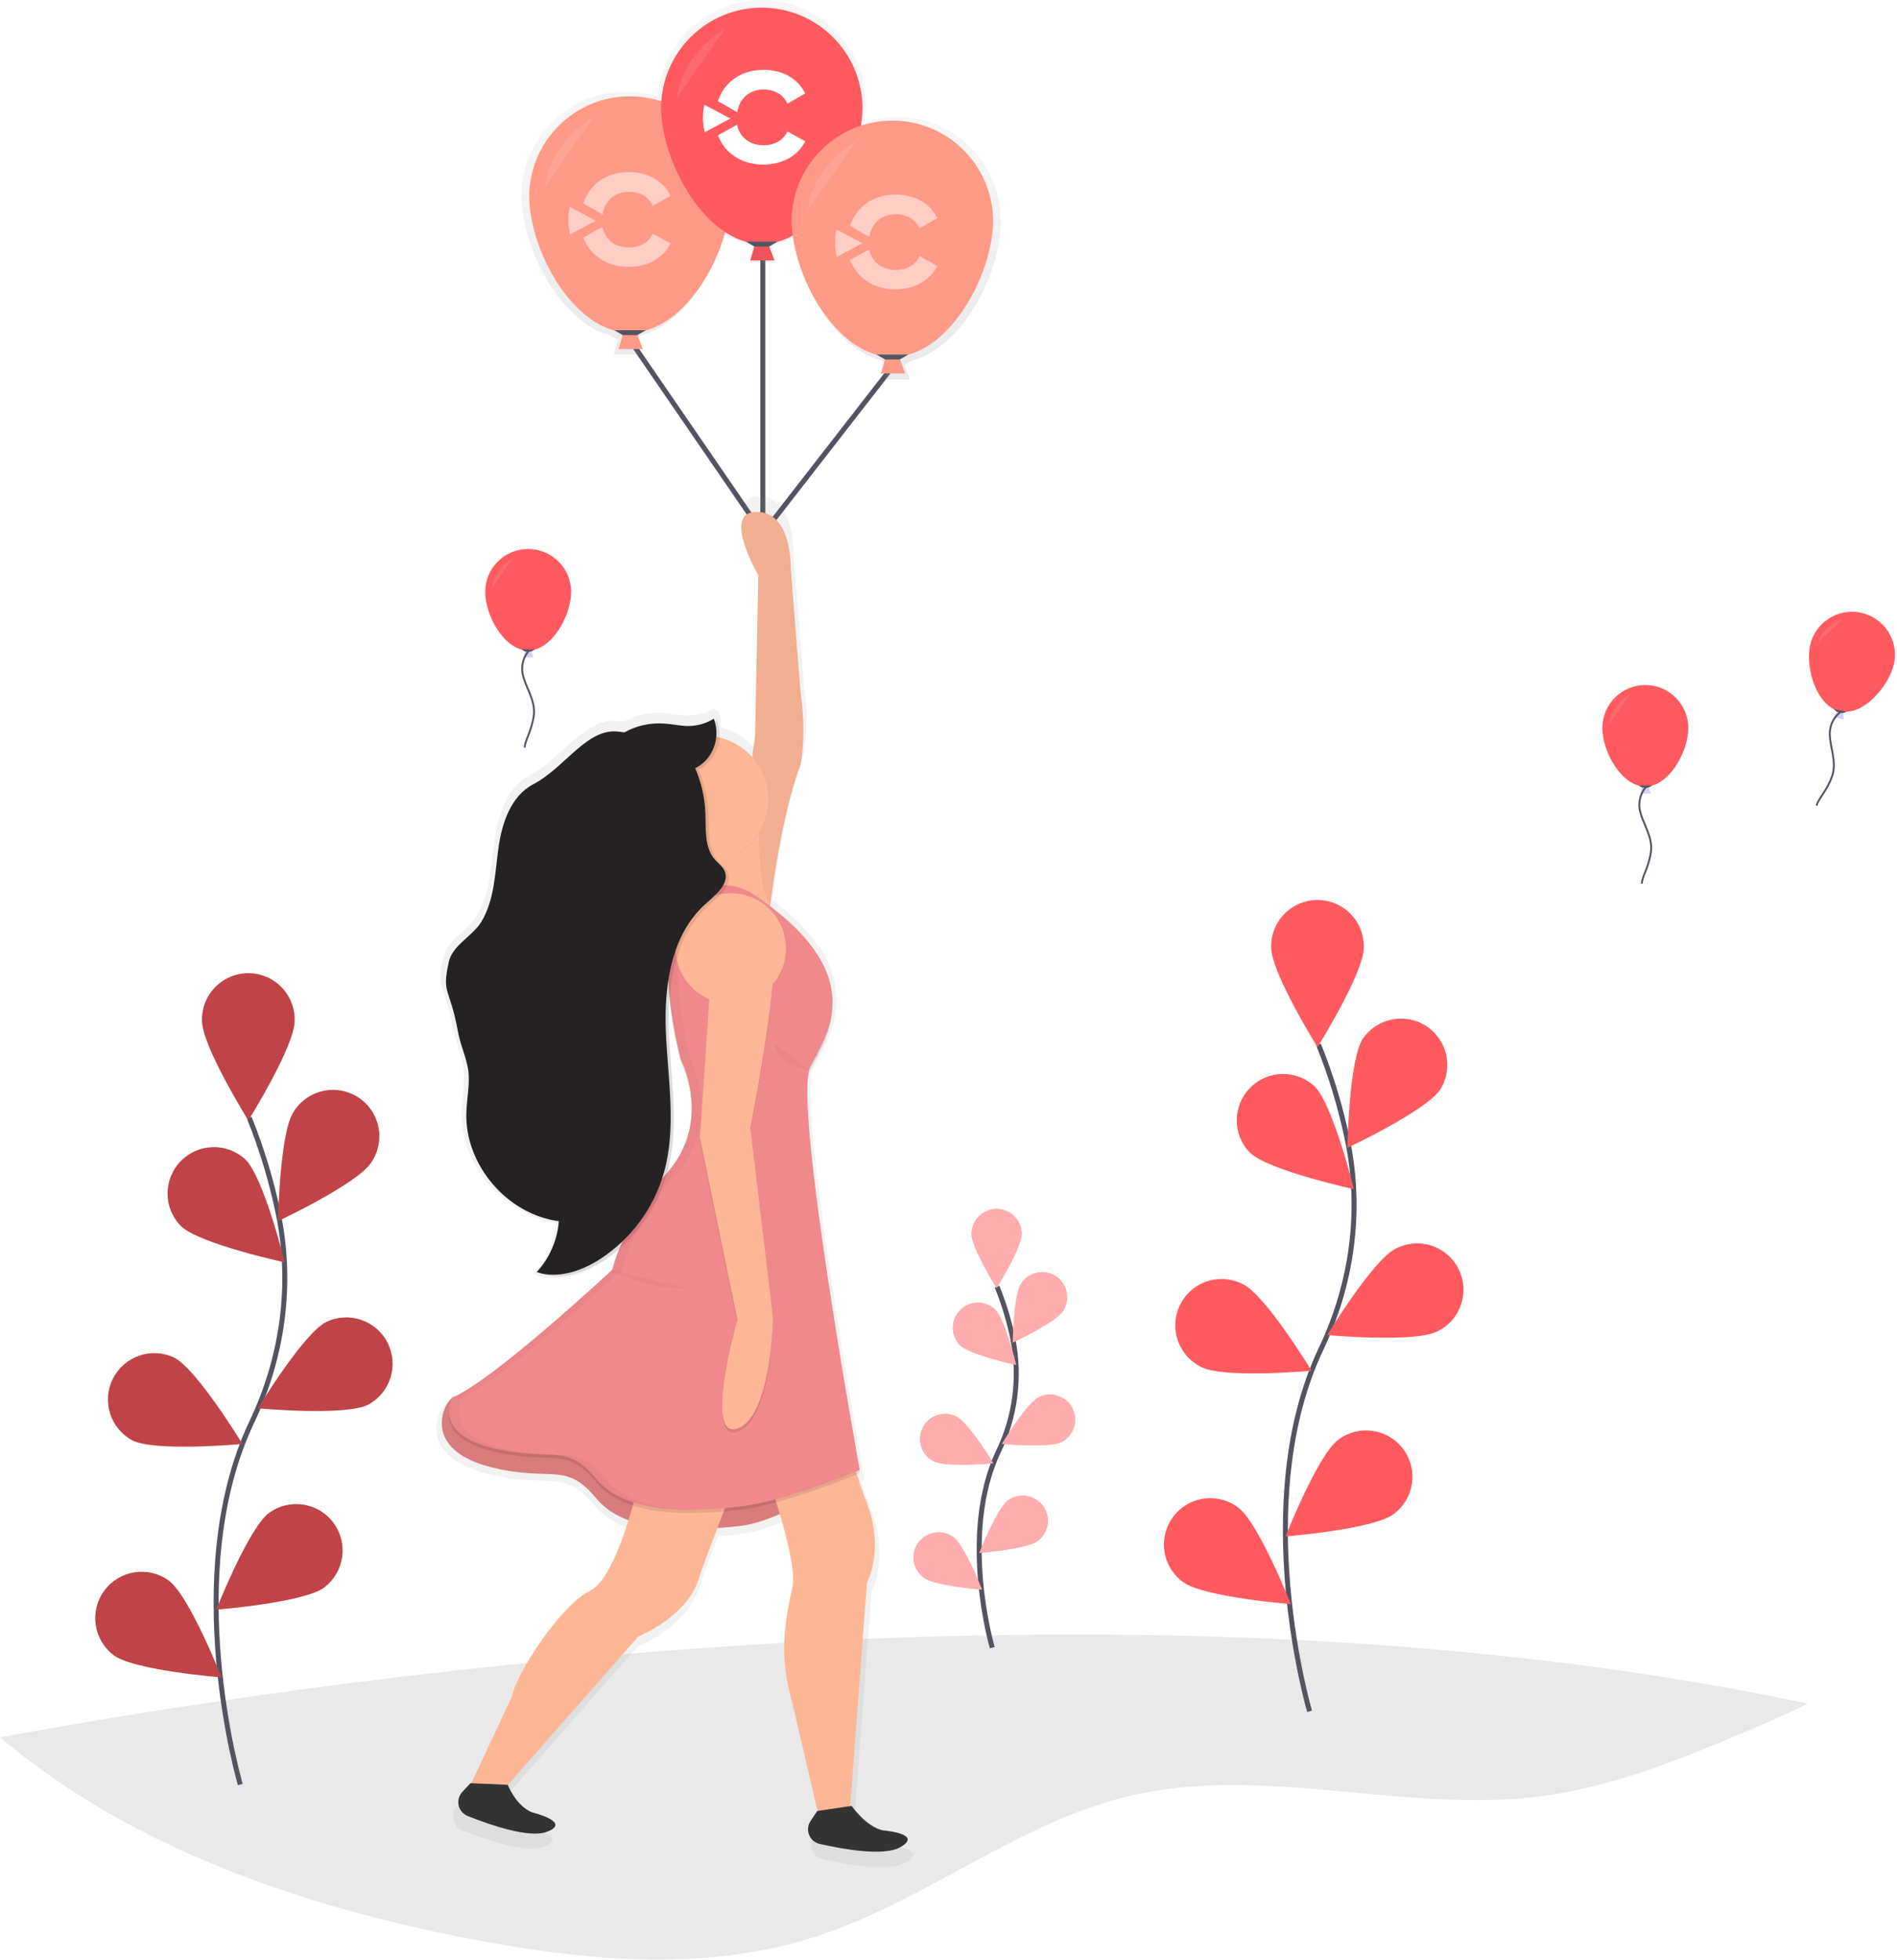 <?xml version="1.0" encoding="UTF-8"?>
<svg width="761px" height="786px" viewBox="0 0 761 786" version="1.1" xmlns="http://www.w3.org/2000/svg" xmlns:xlink="http://www.w3.org/1999/xlink">
    <!-- Generator: Sketch 48.2 (47327) - http://www.bohemiancoding.com/sketch -->
    <title>undraw_ethereum_fb7n</title>
    <desc>Created with Sketch.</desc>
    <defs>
        <linearGradient x1="50.003%" y1="100.007%" x2="50.003%" y2="-0.019%" id="linearGradient-1">
            <stop stop-color="#808080" stop-opacity="0.25" offset="0%"></stop>
            <stop stop-color="#808080" stop-opacity="0.12" offset="54%"></stop>
            <stop stop-color="#808080" stop-opacity="0.1" offset="100%"></stop>
        </linearGradient>
        <linearGradient x1="49048%" y1="80587%" x2="49048%" y2="25623%" id="linearGradient-2">
            <stop stop-color="#808080" stop-opacity="0.25" offset="0%"></stop>
            <stop stop-color="#808080" stop-opacity="0.12" offset="54%"></stop>
            <stop stop-color="#808080" stop-opacity="0.1" offset="100%"></stop>
        </linearGradient>
    </defs>
    <g id="Page-1" stroke="none" stroke-width="1" fill="none" fill-rule="evenodd">
        <g id="undraw_ethereum_fb7n">
            <path d="M725.19,683.15 C718.07,686.82 710.61,689.99 703.25,693.15 C676.06,704.63 648.46,716.21 619.25,720.15 C564.43,727.54 507.81,707.53 453.92,719.98 C408.77,730.4 371.43,762.33 327.32,776.55 C306.81,783.16 285.47,785.75 263.94,785.75 L261.12,785.75 C258.453,785.717 255.807,785.65 253.18,785.55 C231.35,784.73 209.43,781.5 188.03,777.37 C120.46,764.37 51.69,740.54 0.03,696.67 C150.45,669.15 460.3,626.96 725.19,683.15 Z" id="Shape" fill="#252223" fill-rule="nonzero" opacity="0.1"></path>
            <path d="M525.35,686.23 C525.35,686.23 500.68,602.47 529.98,540.85 C542.28,514.98 546.36,485.93 540.68,457.85 C537.964,444.518 534.031,431.463 528.93,418.85" id="Shape" stroke="#535461" stroke-width="2"></path>
            <path d="M547.12,379.91 C547.12,390.18 528.53,419.91 528.53,419.91 C528.53,419.91 509.94,390.14 509.94,379.91 C509.784,373.167 513.291,366.869 519.106,363.452 C524.92,360.035 532.13,360.035 537.944,363.452 C543.759,366.869 547.266,373.167 547.11,379.91 L547.12,379.91 Z" id="Shape" fill="#FF5A5F" fill-rule="nonzero"></path>
            <path d="M577.88,436.77 C572.3,445.39 540.52,460.27 540.52,460.27 C540.52,460.27 541.1,425.18 546.68,416.56 C552.372,408.235 563.664,405.966 572.129,411.447 C580.595,416.928 583.147,428.159 577.88,436.76 L577.88,436.77 Z" id="Shape" fill="#FF5A5F" fill-rule="nonzero"></path>
            <path d="M576.53,533.94 C567.36,538.56 532.42,535.37 532.42,535.37 C532.42,535.37 550.63,505.37 559.8,500.75 C565.747,497.6 572.932,497.911 578.586,501.562 C584.239,505.213 587.478,511.634 587.054,518.351 C586.629,525.067 582.608,531.03 576.54,533.94 L576.53,533.94 Z" id="Shape" fill="#FF5A5F" fill-rule="nonzero"></path>
            <path d="M558.96,607.23 C550.71,613.33 515.72,616.09 515.72,616.09 C515.72,616.09 528.6,583.45 536.85,577.34 C542.186,573.327 549.265,572.483 555.394,575.13 C561.524,577.777 565.764,583.508 566.501,590.144 C567.238,596.781 564.359,603.302 558.96,607.23 Z" id="Shape" fill="#FF5A5F" fill-rule="nonzero"></path>
            <path d="M501.49,462.26 C508.85,469.41 543.12,476.85 543.12,476.85 C543.12,476.85 534.72,442.78 527.36,435.62 C519.954,428.761 508.428,429.065 501.394,436.305 C494.361,443.545 494.39,455.076 501.46,462.28 L501.49,462.26 Z" id="Shape" fill="#FF5A5F" fill-rule="nonzero"></path>
            <path d="M482.03,548.23 C491.2,552.85 526.14,549.66 526.14,549.66 C526.14,549.66 507.93,519.66 498.76,515.04 C492.813,511.89 485.628,512.201 479.974,515.852 C474.321,519.503 471.082,525.924 471.506,532.641 C471.931,539.357 475.952,545.32 482.02,548.23 L482.03,548.23 Z" id="Shape" fill="#FF5A5F" fill-rule="nonzero"></path>
            <path d="M474.58,634.39 C482.83,640.49 517.82,643.25 517.82,643.25 C517.82,643.25 504.94,610.61 496.69,604.5 C491.354,600.487 484.275,599.643 478.146,602.29 C472.016,604.937 467.776,610.668 467.039,617.304 C466.302,623.941 469.181,630.462 474.58,634.39 Z" id="Shape" fill="#FF5A5F" fill-rule="nonzero"></path>
            <path d="M96.4,715.6 C96.4,715.6 71.73,631.85 101.03,570.19 C113.33,544.32 117.41,515.27 111.73,487.19 C109.014,473.858 105.081,460.803 99.98,448.19" id="Shape" stroke="#535461" stroke-width="2"></path>
            <path d="M118.21,409.28 C118.21,419.55 99.62,449.28 99.62,449.28 C99.62,449.28 81.03,419.51 81.03,409.28 C80.874,402.537 84.381,396.239 90.196,392.822 C96.01,389.405 103.22,389.405 109.034,392.822 C114.849,396.239 118.356,402.537 118.2,409.28 L118.21,409.28 Z" id="Shape" fill="#FF5A5F" fill-rule="nonzero"></path>
            <path d="M148.93,466.14 C143.35,474.76 111.57,489.64 111.57,489.64 C111.57,489.64 112.15,454.55 117.73,445.93 C121.256,440.171 127.629,436.777 134.375,437.065 C141.122,437.352 147.183,441.276 150.206,447.314 C153.23,453.352 152.741,460.555 148.93,466.13 L148.93,466.14 Z" id="Shape" fill="#FF5A5F" fill-rule="nonzero"></path>
            <path d="M147.59,563.31 C138.42,567.93 103.48,564.74 103.48,564.74 C103.48,564.74 121.69,534.74 130.86,530.12 C139.987,525.742 150.939,529.472 155.498,538.51 C160.056,547.548 156.545,558.572 147.6,563.31 L147.59,563.31 Z" id="Shape" fill="#FF5A5F" fill-rule="nonzero"></path>
            <path d="M130.02,636.6 C121.77,642.7 86.78,645.46 86.78,645.46 C86.78,645.46 99.66,612.82 107.91,606.71 C116.166,600.705 127.72,602.48 133.791,610.688 C139.862,618.896 138.179,630.463 130.02,636.6 Z" id="Shape" fill="#FF5A5F" fill-rule="nonzero"></path>
            <path d="M72.54,491.63 C79.9,498.78 114.21,506.19 114.21,506.19 C114.21,506.19 105.81,472.12 98.45,464.96 C91.044,458.101 79.518,458.405 72.484,465.645 C65.451,472.885 65.48,484.416 72.55,491.62 L72.54,491.63 Z" id="Shape" fill="#FF5A5F" fill-rule="nonzero"></path>
            <path d="M53.12,577.6 C62.29,582.22 97.23,579.03 97.23,579.03 C97.23,579.03 79.02,549.03 69.85,544.41 C60.734,540.1 49.843,543.844 45.304,552.849 C40.765,561.853 44.233,572.835 53.12,577.6 Z" id="Shape" fill="#FF5A5F" fill-rule="nonzero"></path>
            <path d="M45.63,663.76 C53.88,669.86 88.87,672.62 88.87,672.62 C88.87,672.62 75.99,639.98 67.74,633.85 C59.484,627.845 47.93,629.62 41.859,637.828 C35.788,646.036 37.471,657.603 45.63,663.74 L45.63,663.76 Z" id="Shape" fill="#FF5A5F" fill-rule="nonzero"></path>
            <path d="M118.21,409.28 C118.21,419.55 99.62,449.28 99.62,449.28 C99.62,449.28 81.03,419.51 81.03,409.28 C80.874,402.537 84.381,396.239 90.196,392.822 C96.01,389.405 103.22,389.405 109.034,392.822 C114.849,396.239 118.356,402.537 118.2,409.28 L118.21,409.28 Z" id="Shape" fill="#000000" fill-rule="nonzero" opacity="0.25"></path>
            <path d="M148.93,466.14 C143.35,474.76 111.57,489.64 111.57,489.64 C111.57,489.64 112.15,454.55 117.73,445.93 C121.256,440.171 127.629,436.777 134.375,437.065 C141.122,437.352 147.183,441.276 150.206,447.314 C153.23,453.352 152.741,460.555 148.93,466.13 L148.93,466.14 Z" id="Shape" fill="#000000" fill-rule="nonzero" opacity="0.25"></path>
            <path d="M147.59,563.31 C138.42,567.93 103.48,564.74 103.48,564.74 C103.48,564.74 121.69,534.74 130.86,530.12 C139.987,525.742 150.939,529.472 155.498,538.51 C160.056,547.548 156.545,558.572 147.6,563.31 L147.59,563.31 Z" id="Shape" fill="#000000" fill-rule="nonzero" opacity="0.25"></path>
            <path d="M130.02,636.6 C121.77,642.7 86.78,645.46 86.78,645.46 C86.78,645.46 99.66,612.82 107.91,606.71 C116.166,600.705 127.72,602.48 133.791,610.688 C139.862,618.896 138.179,630.463 130.02,636.6 Z" id="Shape" fill="#000000" fill-rule="nonzero" opacity="0.25"></path>
            <path d="M72.54,491.63 C79.9,498.78 114.21,506.19 114.21,506.19 C114.21,506.19 105.81,472.12 98.45,464.96 C91.044,458.101 79.518,458.405 72.484,465.645 C65.451,472.885 65.48,484.416 72.55,491.62 L72.54,491.63 Z" id="Shape" fill="#000000" fill-rule="nonzero" opacity="0.25"></path>
            <path d="M53.12,577.6 C62.29,582.22 97.23,579.03 97.23,579.03 C97.23,579.03 79.02,549.03 69.85,544.41 C60.734,540.1 49.843,543.844 45.304,552.849 C40.765,561.853 44.233,572.835 53.12,577.6 Z" id="Shape" fill="#000000" fill-rule="nonzero" opacity="0.25"></path>
            <path d="M45.63,663.76 C53.88,669.86 88.87,672.62 88.87,672.62 C88.87,672.62 75.99,639.98 67.74,633.85 C59.484,627.845 47.93,629.62 41.859,637.828 C35.788,646.036 37.471,657.603 45.63,663.74 L45.63,663.76 Z" id="Shape" fill="#000000" fill-rule="nonzero" opacity="0.25"></path>
            <path d="M398.06,660.71 C398.06,660.71 384.7,615.36 400.56,581.99 C407.3,568.034 409.332,552.269 406.35,537.06 C404.879,529.851 402.75,522.791 399.99,515.97" id="Shape" stroke="#535461" stroke-width="2"></path>
            <path d="M409.86,494.85 C409.86,500.41 399.8,516.52 399.8,516.52 C399.8,516.52 389.74,500.43 389.74,494.85 C389.74,489.291 394.246,484.785 399.805,484.785 C405.364,484.785 409.87,489.291 409.87,494.85 L409.86,494.85 Z" id="Shape" fill="#FF5A5F" fill-rule="nonzero"></path>
            <path d="M426.5,525.66 C423.5,530.32 406.27,538.38 406.27,538.38 C406.27,538.38 406.58,519.38 409.6,514.72 C412.621,510.056 418.851,508.724 423.515,511.745 C428.179,514.766 429.511,520.996 426.49,525.66 L426.5,525.66 Z" id="Shape" fill="#FF5A5F" fill-rule="nonzero"></path>
            <path d="M425.77,578.26 C420.77,580.76 401.89,579.03 401.89,579.03 C401.89,579.03 411.75,562.79 416.71,560.29 C419.925,558.672 423.76,558.892 426.769,560.867 C429.779,562.842 431.505,566.273 431.299,569.867 C431.093,573.461 428.985,576.672 425.77,578.29 L425.77,578.26 Z" id="Shape" fill="#FF5A5F" fill-rule="nonzero"></path>
            <path d="M416.26,617.94 C411.79,621.24 392.85,622.74 392.85,622.74 C392.85,622.74 399.85,605.07 404.29,601.74 C408.758,598.426 415.066,599.362 418.38,603.83 C421.694,608.298 420.758,614.606 416.29,617.92 L416.26,617.94 Z" id="Shape" fill="#FF5A5F" fill-rule="nonzero"></path>
            <path d="M385.12,539.46 C389.12,543.33 407.68,547.34 407.68,547.34 C407.68,547.34 403.12,528.85 399.12,525.02 C395.106,521.335 388.887,521.516 385.094,525.428 C381.301,529.341 381.313,535.562 385.12,539.46 Z" id="Shape" fill="#FF5A5F" fill-rule="nonzero"></path>
            <path d="M374.61,586 C379.61,588.5 398.49,586.77 398.49,586.77 C398.49,586.77 388.63,570.53 383.67,568.03 C380.455,566.412 376.62,566.632 373.611,568.607 C370.601,570.582 368.875,574.013 369.081,577.607 C369.287,581.201 371.395,584.412 374.61,586.03 L374.61,586 Z" id="Shape" fill="#FF5A5F" fill-rule="nonzero"></path>
            <path d="M370.57,632.65 C375.04,635.95 393.98,637.45 393.98,637.45 C393.98,637.45 386.98,619.78 382.54,616.45 C378.072,613.136 371.764,614.072 368.45,618.54 C365.136,623.008 366.072,629.316 370.54,632.63 L370.57,632.65 Z" id="Shape" fill="#FF5A5F" fill-rule="nonzero"></path>
            <path d="M409.86,494.85 C409.86,500.41 399.8,516.52 399.8,516.52 C399.8,516.52 389.74,500.43 389.74,494.85 C389.74,489.291 394.246,484.785 399.805,484.785 C405.364,484.785 409.87,489.291 409.87,494.85 L409.86,494.85 Z" id="Shape" fill="#FFFFFF" fill-rule="nonzero" opacity="0.5"></path>
            <path d="M426.5,525.66 C423.5,530.32 406.27,538.38 406.27,538.38 C406.27,538.38 406.58,519.38 409.6,514.72 C412.621,510.056 418.851,508.724 423.515,511.745 C428.179,514.766 429.511,520.996 426.49,525.66 L426.5,525.66 Z" id="Shape" fill="#FFFFFF" fill-rule="nonzero" opacity="0.5"></path>
            <path d="M425.77,578.26 C420.77,580.76 401.89,579.03 401.89,579.03 C401.89,579.03 411.75,562.79 416.71,560.29 C419.925,558.672 423.76,558.892 426.769,560.867 C429.779,562.842 431.505,566.273 431.299,569.867 C431.093,573.461 428.985,576.672 425.77,578.29 L425.77,578.26 Z" id="Shape" fill="#FFFFFF" fill-rule="nonzero" opacity="0.5"></path>
            <path d="M416.26,617.94 C411.79,621.24 392.85,622.74 392.85,622.74 C392.85,622.74 399.85,605.07 404.29,601.74 C408.758,598.426 415.066,599.362 418.38,603.83 C421.694,608.298 420.758,614.606 416.29,617.92 L416.26,617.94 Z" id="Shape" fill="#FFFFFF" fill-rule="nonzero" opacity="0.5"></path>
            <path d="M385.12,539.46 C389.12,543.33 407.68,547.34 407.68,547.34 C407.68,547.34 403.12,528.85 399.12,525.02 C395.106,521.335 388.887,521.516 385.094,525.428 C381.301,529.341 381.313,535.562 385.12,539.46 Z" id="Shape" fill="#FFFFFF" fill-rule="nonzero" opacity="0.5"></path>
            <path d="M374.61,586 C379.61,588.5 398.49,586.77 398.49,586.77 C398.49,586.77 388.63,570.53 383.67,568.03 C380.455,566.412 376.62,566.632 373.611,568.607 C370.601,570.582 368.875,574.013 369.081,577.607 C369.287,581.201 371.395,584.412 374.61,586.03 L374.61,586 Z" id="Shape" fill="#FFFFFF" fill-rule="nonzero" opacity="0.5"></path>
            <path d="M370.57,632.65 C375.04,635.95 393.98,637.45 393.98,637.45 C393.98,637.45 386.98,619.78 382.54,616.45 C378.072,613.136 371.764,614.072 368.45,618.54 C365.136,623.008 366.072,629.316 370.54,632.63 L370.57,632.65 Z" id="Shape" fill="#FFFFFF" fill-rule="nonzero" opacity="0.5"></path>
            <polyline id="Shape" stroke="#535461" stroke-width="2" points="306.01 101.75 306.01 213.94 357.93 147.18"></polyline>
            <path d="M253.16,136.98 L306.01,213.94" id="Shape" stroke="#535461" stroke-width="2"></path>
            <g id="Group" opacity="0.7" transform="translate(209, 0)" fill="url(#linearGradient-1)" fill-rule="nonzero">
                <path d="M192.51,88.56 C192.501,75.193 186.096,62.637 175.281,54.783 C164.465,46.928 150.544,44.723 137.83,48.85 C138.174,46.502 138.351,44.133 138.36,41.76 C138.344,19.292 120.555,0.863 98.101,0.056 C75.647,-0.752 56.58,16.351 54.95,38.76 C42.232,34.621 28.302,36.821 17.478,44.677 C6.655,52.533 0.246,65.096 0.24,78.47 C0.24,99.47 15.67,129.22 35.79,134.47 L38.92,136.26 L37.22,142.08 L47.28,142.08 L45.12,136.27 L48.23,134.49 C63.77,130.41 76.52,111.69 81.51,93.73 C84.243,95.551 87.251,96.918 90.42,97.78 L93.55,99.57 L91.85,105.39 L101.91,105.39 L99.72,99.56 L102.83,97.78 C105.146,97.16 107.376,96.256 109.47,95.09 C112.16,115.24 126.47,139.83 144.56,144.58 L147.69,146.37 L145.99,152.19 L156.05,152.19 L153.86,146.36 L156.97,144.58 C177.12,139.31 192.51,109.51 192.51,88.56 Z" id="Shape"></path>
            </g>
            <polygon id="Shape" fill="#FF9A87" fill-rule="nonzero" points="257.87 139.97 248.14 139.97 249.84 134.13 255.68 134.13"></polygon>
            <path d="M293.12,78.39 C293.12,100.71 275.03,133.39 252.71,133.39 C230.39,133.39 212.3,100.69 212.3,78.39 C212.647,56.323 230.635,38.616 252.705,38.616 C274.775,38.616 292.763,56.323 293.11,78.39 L293.12,78.39 Z" id="Shape" fill="#FFAA91" fill-rule="nonzero"></path>
            <path d="M293.12,78.39 C293.12,100.71 275.03,133.39 252.71,133.39 C230.39,133.39 212.3,100.69 212.3,78.39 C212.647,56.323 230.635,38.616 252.705,38.616 C274.775,38.616 292.763,56.323 293.11,78.39 L293.12,78.39 Z" id="Shape" fill="#FF5A5F" fill-rule="nonzero" opacity="0.2"></path>
            <polygon id="Shape" fill="#535461" fill-rule="nonzero" points="255.68 134.38 249.84 134.38 246.43 132.43 259.09 132.43"></polygon>
            <path d="M238.12,46.98 C238.12,46.98 221.12,56.23 218.65,74.73" id="Shape" fill="#FFFFFF" fill-rule="nonzero" opacity="0.1"></path>
            <polygon id="Shape" fill="#FF5A5F" fill-rule="nonzero" points="310.71 104.45 300.98 104.45 302.68 98.61 308.52 98.61"></polygon>
            <polygon id="Shape" fill="#000000" fill-rule="nonzero" opacity="0.07" points="310.71 104.45 300.98 104.45 302.68 98.61 308.52 98.61"></polygon>
            <path d="M346.01,42.85 C346.01,65.17 327.92,97.85 305.6,97.85 C283.28,97.85 265.19,65.15 265.19,42.85 C265.537,20.783 283.525,3.076 305.595,3.076 C327.665,3.076 345.653,20.783 346,42.85 L346.01,42.85 Z" id="Shape" fill="#FF5A5F" fill-rule="nonzero"></path>
            <polygon id="Shape" fill="#535461" fill-rule="nonzero" points="308.52 98.85 302.68 98.85 299.27 96.91 311.93 96.91"></polygon>
            <path d="M290.99,11.46 C290.99,11.46 273.99,20.71 271.52,39.21" id="Shape" fill="#FFFFFF" fill-rule="nonzero" opacity="0.1"></path>
            <polygon id="Shape" fill="#FF9A87" fill-rule="nonzero" points="363.11 149.74 353.37 149.74 355.08 143.9 360.92 143.9"></polygon>
            <path d="M398.4,88.15 C398.4,110.47 380.31,143.15 357.99,143.15 C335.67,143.15 317.58,110.45 317.58,88.15 C317.927,66.083 335.915,48.376 357.985,48.376 C380.055,48.376 398.043,66.083 398.39,88.15 L398.4,88.15 Z" id="Shape" fill="#FFAA91" fill-rule="nonzero"></path>
            <path d="M398.4,88.15 C398.4,110.47 380.31,143.15 357.99,143.15 C335.67,143.15 317.58,110.45 317.58,88.15 C317.927,66.083 335.915,48.376 357.985,48.376 C380.055,48.376 398.043,66.083 398.39,88.15 L398.4,88.15 Z" id="Shape" fill="#FF5A5F" fill-rule="nonzero" opacity="0.2"></path>
            <polygon id="Shape" fill="#535461" fill-rule="nonzero" points="360.92 144.15 355.08 144.15 351.67 142.2 364.33 142.2"></polygon>
            <path d="M343.39,56.75 C343.39,56.75 326.39,66 323.92,84.5" id="Shape" fill="#FFFFFF" fill-rule="nonzero" opacity="0.1"></path>
            <g id="Group-2" transform="translate(282, 28)" fill="#FFFFFF">
                <path d="M13.757,17 C14.55,11.774 18.288,7.908 24.396,7.908 C28.921,7.908 32.379,10.123 33.869,13.55 L41,9.489 C38.34,3.849 32.22,0 24.29,0 C14.972,0 8.417,5.219 6,12.562 L13.757,17 Z" id="Fill-8"></path>
                <path d="M33.872,24.712 C32.383,28.073 28.872,30.245 24.297,30.245 C18.462,30.245 14.684,26.777 13.642,22 L6,26.288 C8.625,33.147 15.149,38 24.19,38 C32.17,38 38.34,34.174 41,28.642 L33.872,24.712 Z" id="Fill-11"></path>
                <path d="M0.553,14 C0.193,15.65 0,17.378 0,19.173 C0,21.206 0.247,23.154 0.71,25 L11,19.541 L0.553,14 Z" id="Fill-13"></path>
            </g>
            <g id="Group-2" opacity="0.511" transform="translate(335, 78)" fill="#FFFFFF">
                <path d="M13.757,17 C14.55,11.774 18.288,7.908 24.396,7.908 C28.921,7.908 32.379,10.123 33.869,13.55 L41,9.489 C38.34,3.849 32.22,0 24.29,0 C14.972,0 8.417,5.219 6,12.562 L13.757,17 Z" id="Fill-8"></path>
                <path d="M33.872,24.712 C32.383,28.073 28.872,30.245 24.297,30.245 C18.462,30.245 14.684,26.777 13.642,22 L6,26.288 C8.625,33.147 15.149,38 24.19,38 C32.17,38 38.34,34.174 41,28.642 L33.872,24.712 Z" id="Fill-11"></path>
                <path d="M0.553,14 C0.193,15.65 0,17.378 0,19.173 C0,21.206 0.247,23.154 0.71,25 L11,19.541 L0.553,14 Z" id="Fill-13"></path>
            </g>
            <g id="Group-2" opacity="0.511" transform="translate(228, 69)" fill="#FFFFFF">
                <path d="M13.757,17 C14.55,11.774 18.288,7.908 24.396,7.908 C28.921,7.908 32.379,10.123 33.869,13.55 L41,9.489 C38.34,3.849 32.22,0 24.29,0 C14.972,0 8.417,5.219 6,12.562 L13.757,17 Z" id="Fill-8"></path>
                <path d="M33.872,24.712 C32.383,28.073 28.872,30.245 24.297,30.245 C18.462,30.245 14.684,26.777 13.642,22 L6,26.288 C8.625,33.147 15.149,38 24.19,38 C32.17,38 38.34,34.174 41,28.642 L33.872,24.712 Z" id="Fill-11"></path>
                <path d="M0.553,14 C0.193,15.65 0,17.378 0,19.173 C0,21.206 0.247,23.154 0.71,25 L11,19.541 L0.553,14 Z" id="Fill-13"></path>
            </g>
            <path d="M356.03,739.95 C349.03,738.35 343.28,729.95 343.28,729.95 L342.71,730.04 L349.61,638.43 C349.61,638.43 356.93,625.12 349.61,605.81 C348.15,601.97 346.78,597.94 345.5,593.95 L346.61,593.49 L346.39,592.25 L346.61,592.16 C346.61,592.16 325.32,475.48 325.12,437.5 C325.12,432.91 325.53,429.63 326.35,428.06 C329.71,421.65 335.73,412.43 335.48,400.92 C335.7,389.68 330.07,376.17 309.88,360.92 C311.49,348.12 315.46,321.17 322.36,302.92 C322.36,302.92 325.02,290.92 322.36,272.92 L318.36,222.33 C318.36,222.33 319.03,199.03 304.36,199.03 C289.69,199.03 305.03,225.03 305.03,225.03 L303.7,290.93 C303.7,290.93 303.26,294.34 302.51,299.7 C298.98,295.704 294.305,292.894 289.12,291.65 C289.327,289.241 288.985,286.817 288.12,284.56 C287.82,284.75 287.51,284.92 287.2,285.09 C287.08,284.69 286.94,284.29 286.79,283.9 C283.668,285.835 280.073,286.873 276.4,286.9 C273.04,286.9 269.74,286.09 266.4,285.84 C260.733,285.442 255.072,286.703 250.11,289.47 C249.42,289.4 248.72,289.31 248.02,289.21 C234.92,287.21 225.81,303.91 212.69,310.74 C203.49,315.53 199.77,326.74 198.33,337 C196.89,347.26 196.72,358.19 191.33,367.09 C187.67,373.17 179.48,376.68 177.94,383.6 C174.94,397.1 178.27,393.77 181.6,411.74 C182.7,417.68 184.13,420.05 185.53,425.93 C187.05,432.27 185.37,438.93 185.14,445.41 C184.56,462.48 195.54,478.96 210.79,486.3 C214.631,488.332 218.774,489.734 223.06,490.45 C222.372,498.082 219.192,505.275 214.01,510.92 C214.52,511.09 215.01,511.23 215.55,511.35 L215.34,511.58 C224.14,514.46 233.86,511.13 241.62,506.07 C243.882,504.589 246.044,502.958 248.09,501.19 C246.889,504.015 245.912,506.931 245.17,509.91 L245.11,509.97 L243.51,509.58 C243.51,509.58 243.97,509.84 244.8,510.26 C240.38,514.36 197.01,554.39 180.34,562.04 C176.67,562.12 164.67,583.53 195.91,591.13 C220.54,597.13 225.91,588.47 238.51,603.78 C242.049,607.879 246.61,610.967 251.73,612.73 C248.13,624.21 242.44,638.62 235.84,641.73 C224.52,647.06 205.84,675.01 203.84,685 L187.12,720.63 L186.81,720.63 L183.42,724.26 C182.048,725.729 181.49,727.781 181.928,729.742 C182.366,731.704 183.744,733.323 185.61,734.07 C195.27,737.92 210.99,743.26 218.1,740.6 C228.75,736.6 212.1,732.6 212.1,732.6 C205.44,729.94 202.1,721.28 202.1,721.28 L255.68,660.37 C255.68,660.37 276.68,652.23 280.97,635.08 C281.24,633.99 284.4,625.58 288.04,616.01 C291.44,615.76 294.67,615.43 297.61,615.11 C302.37,614.58 308.01,612.7 313.73,610.22 C317.2,621.95 320.18,634.67 318.91,640.4 C316.25,652.4 312.91,667.69 318.91,687.66 L329.23,731.93 L330.17,731.93 L329.11,732.09 L326.36,736.16 C325.222,737.84 324.99,739.974 325.738,741.859 C326.487,743.745 328.12,745.138 330.1,745.58 C340.25,747.88 356.53,750.69 363.1,746.96 C373.12,741.31 356.03,739.95 356.03,739.95 Z M268.28,413.25 C268.058,408.424 268.128,403.588 268.49,398.77 C269.357,407.539 270.881,416.23 273.05,424.77 C275.954,430.9 277.522,437.578 277.65,444.36 C277.572,453.838 274.046,462.963 267.73,470.03 L267.67,470.09 C272.61,451.71 269.12,432.26 268.28,413.24 L268.28,413.25 Z" id="Shape" fill="url(#linearGradient-2)" fill-rule="nonzero"></path>
            <path d="M273.64,372.43 C267.9,382.14 268.94,399.89 276.91,432.35 C276.91,432.35 286.02,457.08 267.8,477.9 C249.58,498.72 245.68,516.9 245.68,516.9 C245.68,516.9 188.48,552.34 181.26,568.3 C192,544.55 156.74,578.55 197.53,588.47 C221.6,594.33 226.81,585.87 239.17,600.83 C251.53,615.79 279.51,613.83 297.08,611.89 C314.65,609.95 344.58,589.12 344.58,589.12 C344.58,589.12 311.4,449.23 318.58,435.56 C325.35,422.63 349.7,398.06 302,366.24 C292.47,359.94 279.45,362.6 273.64,372.43 Z" id="Shape" fill="#F0898B" fill-rule="nonzero"></path>
            <path d="M273.64,372.43 C267.9,382.14 268.94,399.89 276.91,432.35 C276.91,432.35 286.02,457.08 267.8,477.9 C249.58,498.72 245.68,516.9 245.68,516.9 C245.68,516.9 188.11,552.18 181.26,568.3 C191.35,544.55 156.74,578.55 197.53,588.47 C221.6,594.33 226.81,585.87 239.17,600.83 C251.53,615.79 279.51,613.83 297.08,611.89 C314.65,609.95 344.58,589.12 344.58,589.12 C344.58,589.12 311.4,449.23 318.58,435.56 C325.35,422.63 349.7,398.06 302,366.24 C292.47,359.94 279.45,362.6 273.64,372.43 Z" id="Shape" fill="#000000" fill-rule="nonzero" opacity="0.1"></path>
            <path d="M256.12,595.01 C256.12,595.01 247.66,632.75 236.6,637.95 C225.54,643.15 207.32,670.48 205.37,680.24 L188.78,715.7 L203.78,715.7 L256.12,656.18 C256.12,656.18 276.65,648.18 280.85,631.45 C281.5,628.85 299.07,583.3 299.07,583.3 L256.12,595.01 Z" id="Shape" fill="#FDB797" fill-rule="nonzero"></path>
            <path d="M304.88,583.3 C304.88,583.3 320.5,624.94 317.88,636.66 C315.26,648.38 312.02,663.34 317.88,682.86 L327.97,726.13 L340.97,725.48 L347.8,634.71 C347.8,634.71 354.96,621.71 347.8,602.83 C340.64,583.95 335.44,560.54 335.44,560.54 L304.88,583.3 Z" id="Shape" fill="#FDB797" fill-rule="nonzero"></path>
            <path d="M308.12,370.53 C308.12,370.53 312.02,330.84 321.12,306.76 C321.12,306.76 323.72,295.05 321.12,277.48 L317.22,228.03 C317.22,228.03 317.87,205.26 303.56,205.26 C289.25,205.26 304.21,230.64 304.21,230.64 L302.91,295.06 C302.91,295.06 294.45,360.78 288.6,367.94 L308.12,370.53 Z" id="Shape" fill="#FDB797" fill-rule="nonzero"></path>
            <path d="M308.12,370.53 C308.12,370.53 312.02,330.84 321.12,306.76 C321.12,306.76 323.72,295.05 321.12,277.48 L317.22,228.03 C317.22,228.03 317.87,205.26 303.56,205.26 C289.25,205.26 304.21,230.64 304.21,230.64 L302.91,295.06 C302.91,295.06 294.45,360.78 288.6,367.94 L308.12,370.53 Z" id="Shape" fill="#000000" fill-rule="nonzero" opacity="0.05"></path>
            <path d="M304.88,323.68 C304.88,323.68 302.28,354.91 310.09,365.32 C310.09,365.32 291.87,355.56 276.26,364.02 C276.26,364.02 286.02,337.34 282.77,325.63 L304.88,323.68 Z" id="Shape" fill="#FDB797" fill-rule="nonzero"></path>
            <path d="M273.64,365.92 C267.9,375.63 265.03,393.38 273,425.84 C273,425.84 286,450.57 267.79,471.39 C249.58,492.21 245.67,510.39 245.67,510.39 C245.67,510.39 197.52,555.29 181.25,561.79 C181.25,561.79 173.44,576.1 197.52,581.96 C221.6,587.82 226.8,579.36 239.16,594.32 C251.52,609.28 279.5,607.32 297.07,605.38 C314.64,603.44 344.89,590.74 344.89,590.74 C344.89,590.74 317.89,442.74 325.04,429.05 C331.81,416.12 349.65,391.55 301.96,359.73 C292.47,353.43 279.45,356.1 273.64,365.92 Z" id="Shape" fill="#000000" fill-rule="nonzero" opacity="0.1"></path>
            <path d="M273.64,364.62 C267.9,374.33 265.03,392.08 273,424.54 C273,424.54 286,449.27 267.79,470.09 C249.58,490.91 245.67,509.09 245.67,509.09 C245.67,509.09 197.52,553.99 181.25,560.49 C181.25,560.49 173.44,574.8 197.52,580.66 C221.6,586.52 226.8,578.06 239.16,593.02 C251.52,607.98 279.5,606.02 297.07,604.08 C314.64,602.14 344.89,589.44 344.89,589.44 C344.89,589.44 317.89,441.44 325.04,427.75 C331.81,414.82 349.65,390.25 301.96,358.43 C292.47,352.13 279.45,354.79 273.64,364.62 Z" id="Shape" fill="#F0898B" fill-rule="nonzero"></path>
            <circle id="Oval" fill="#FDB797" fill-rule="nonzero" cx="293.17" cy="380.3" r="22.12"></circle>
            <path d="M285.36,389.4 L280.81,457.72 L295.81,530.6 C295.81,530.6 282.15,578.75 295.81,574.19 C309.47,569.63 310.12,529.95 310.12,529.95 L300.98,453.85 C300.98,453.85 312.04,396.59 310.09,384.85 C308.14,373.11 285.36,389.4 285.36,389.4 Z" id="Shape" fill="#000000" fill-rule="nonzero" opacity="0.1"></path>
            <path d="M285.36,388.1 L280.81,456.42 L295.81,529.3 C295.81,529.3 282.12,577.45 295.77,572.85 C309.42,568.25 310.12,528.65 310.12,528.65 L301.01,452.52 C301.01,452.52 312.07,395.26 310.12,383.52 C308.17,371.78 285.36,388.1 285.36,388.1 Z" id="Shape" fill="#FDB797" fill-rule="nonzero"></path>
            <path d="M282.43,344.85 C291.64,344.85 300.02,342.22 304.43,334.85 C304.49,329.1 304.84,324.97 304.84,324.97 L282.72,326.97 C284.12,331.97 283.35,336.29 281.72,343.56 C282.19,343.55 282.02,344.85 282.43,344.85 Z" id="Shape" fill="#000000" fill-rule="nonzero" opacity="0.03"></path>
            <circle id="Oval" fill="#FDB797" fill-rule="nonzero" cx="282.76" cy="320.44" r="25.38"></circle>
            <path d="M310.41,418.36 C310.41,418.36 312.41,428.12 325.05,429.1" id="Shape" fill="#000000" fill-rule="nonzero" opacity="0.03"></path>
            <path d="M243.07,593.06 C230.71,578.06 225.5,586.55 201.43,580.7 C177.36,574.85 185.12,560.53 185.12,560.53 C201.39,554.02 249.54,509.13 249.54,509.13 C249.54,509.13 253.44,490.91 271.66,470.13 C289.88,449.35 276.87,424.58 276.87,424.58 C268.87,392.13 271.76,374.37 277.51,364.66 C280.718,359.261 286.324,355.73 292.58,355.17 C284.939,354.361 277.524,358.065 273.58,364.66 C267.84,374.37 264.97,392.12 272.94,424.58 C272.94,424.58 285.94,449.31 267.73,470.13 C249.52,490.95 245.61,509.13 245.61,509.13 C245.61,509.13 197.46,554.03 181.19,560.53 C181.19,560.53 173.38,574.84 197.46,580.7 C221.54,586.56 226.74,578.1 239.1,593.06 C247.65,603.41 263.66,605.67 278.54,605.43 C264.9,605.21 250.87,602.51 243.07,593.06 Z" id="Shape" fill="#000000" fill-rule="nonzero" opacity="0.03"></path>
            <path d="M291.97,349.85 C291.15,348.03 289.4,346.85 288.08,345.34 C283.79,340.47 284.53,333.17 284.28,326.68 C284.026,320.481 282.64,314.38 280.19,308.68 C281.725,307.919 283.121,306.905 284.32,305.68 C288.553,301.166 289.845,294.636 287.65,288.85 C284.598,290.745 281.082,291.762 277.49,291.79 C274.21,291.79 270.98,291 267.7,290.79 C262.158,290.4 256.622,291.634 251.77,294.34 C251.09,294.27 250.41,294.19 249.77,294.08 C236.96,292.14 228.06,308.45 215.24,315.13 C206.24,319.82 202.61,330.76 201.24,340.8 C199.87,350.84 199.66,361.52 194.44,370.21 C190.86,376.15 182.85,379.58 181.35,386.35 C178.42,399.55 181.67,396.29 184.92,413.86 C186,419.67 187.39,421.99 188.76,427.73 C190.24,433.93 188.6,440.4 188.38,446.73 C187.67,467.65 204.72,487.68 225.49,490.31 C224.904,497.934 221.773,505.139 216.6,510.77 C225.2,513.59 234.71,510.33 242.29,505.38 C254.568,497.261 263.53,485.01 267.55,470.85 C272.66,452.71 269.14,433.43 268.33,414.6 C267.52,395.77 270.49,374.83 284.81,362.6 C288.8,359.16 294.12,354.66 291.97,349.85 Z" id="Shape" fill="#000000" fill-rule="nonzero" opacity="0.1"></path>
            <path d="M290.67,349.22 C289.85,347.4 288.1,346.22 286.78,344.71 C282.49,339.84 283.23,332.54 282.98,326.05 C282.726,319.851 281.34,313.75 278.89,308.05 C280.425,307.289 281.821,306.275 283.02,305.05 C287.261,300.532 288.554,293.991 286.35,288.2 C283.298,290.095 279.782,291.112 276.19,291.14 C272.91,291.14 269.68,290.35 266.4,290.14 C260.858,289.75 255.322,290.984 250.47,293.69 C249.79,293.62 249.11,293.54 248.47,293.43 C235.66,291.49 226.76,307.8 213.94,314.48 C204.94,319.17 201.31,330.11 199.94,340.15 C198.57,350.19 198.36,360.87 193.14,369.56 C189.56,375.5 181.55,378.93 180.05,385.7 C177.12,398.9 180.37,395.64 183.62,413.21 C184.7,419.02 186.09,421.34 187.46,427.08 C188.94,433.28 187.3,439.75 187.08,446.08 C186.37,467 203.42,487.03 224.19,489.66 C223.604,497.284 220.473,504.489 215.3,510.12 C223.9,512.94 233.41,509.68 240.99,504.73 C253.298,496.631 262.293,484.387 266.34,470.22 C271.45,452.08 267.93,432.8 267.12,413.97 C266.31,395.14 269.28,374.2 283.6,361.97 C287.5,358.51 292.82,354.01 290.67,349.22 Z" id="Shape" fill="#252223" fill-rule="nonzero"></path>
            <path d="M203.7,715.71 C203.7,715.71 206.95,724.17 213.46,726.77 C213.46,726.77 229.73,730.67 219.32,734.58 C212.32,737.19 197.01,731.96 187.56,728.2 C185.752,727.453 184.422,725.871 183.996,723.962 C183.57,722.052 184.101,720.055 185.42,718.61 L188.73,715.06 L203.7,715.71 Z" id="Shape" fill="#333333" fill-rule="nonzero"></path>
            <path d="M341.64,724.17 C341.64,724.17 347.27,732.4 354.1,733.96 C354.1,733.96 370.78,735.29 361.1,740.76 C354.66,744.4 338.74,741.66 328.82,739.41 C326.887,738.973 325.295,737.61 324.565,735.768 C323.835,733.926 324.061,731.842 325.17,730.2 L327.86,726.2 L341.64,724.17 Z" id="Shape" fill="#333333" fill-rule="nonzero"></path>
            <path d="M244.04,508.85 C244.04,508.85 259.04,517.31 275.92,516.66" id="Shape" fill="#000000" fill-rule="nonzero" opacity="0.03"></path>
            <polygon id="Shape" fill="#6C63FF" fill-rule="nonzero" opacity="0.3" points="214.06 263.64 209.91 263.64 210.63 261.14 213.13 261.14"></polygon>
            <path d="M229.12,237.35 C229.12,246.85 221.4,260.85 211.88,260.85 C202.36,260.85 194.64,246.85 194.64,237.38 C194.64,227.859 202.359,220.14 211.88,220.14 C221.401,220.14 229.12,227.859 229.12,237.38 L229.12,237.35 Z" id="Shape" fill="#FF5A5F" fill-rule="nonzero"></path>
            <polygon id="Shape" fill="#535461" fill-rule="nonzero" points="213.13 261.25 210.63 261.25 209.18 260.42 214.58 260.42"></polygon>
            <path d="M205.64,223.96 C205.64,223.96 198.37,227.91 197.33,235.8" id="Shape" fill="#FFFFFF" fill-rule="nonzero" opacity="0.1"></path>
            <path d="M212.31,260.78 C210.085,263.236 209.086,266.564 209.59,269.84 C210.5,275.28 215.03,280.72 214.12,287.06 C213.21,293.4 210.49,297.06 210.49,299.75" id="Shape" stroke="#535461" stroke-width="0.75"></path>
            <polygon id="Shape" fill="#6C63FF" fill-rule="nonzero" opacity="0.3" points="662.22 318.23 658.06 318.23 658.79 315.73 661.28 315.73"></polygon>
            <path d="M677.27,291.94 C677.27,301.46 669.55,315.41 660.03,315.41 C650.51,315.41 642.79,301.41 642.79,291.94 C642.79,282.419 650.509,274.7 660.03,274.7 C669.551,274.7 677.27,282.419 677.27,291.94 Z" id="Shape" fill="#FF5A5F" fill-rule="nonzero"></path>
            <polygon id="Shape" fill="#535461" fill-rule="nonzero" points="661.28 315.84 658.79 315.84 657.34 315.01 662.74 315.01"></polygon>
            <path d="M653.8,278.55 C653.8,278.55 646.53,282.5 645.49,290.39" id="Shape" fill="#FFFFFF" fill-rule="nonzero" opacity="0.1"></path>
            <path d="M660.47,315.37 C658.245,317.826 657.246,321.154 657.75,324.43 C658.66,329.87 663.19,335.31 662.28,341.65 C661.37,347.99 658.65,351.65 658.65,354.34" id="Shape" stroke="#535461" stroke-width="0.75"></path>
            <polygon id="Shape" fill="#6C63FF" fill-rule="nonzero" opacity="0.3" points="739.7 288.48 735.63 287.62 736.86 285.33 739.3 285.85"></polygon>
            <path d="M759.87,265.85 C757.87,275.17 747.46,287.22 738.14,285.25 C728.82,283.28 724.14,268.03 726.14,258.72 C728.237,249.546 737.304,243.748 746.512,245.695 C755.719,247.641 761.665,256.612 759.87,265.85 Z" id="Shape" fill="#FF5A5F" fill-rule="nonzero"></path>
            <polygon id="Shape" fill="#535461" fill-rule="nonzero" points="739.28 285.95 736.84 285.44 735.59 284.32 740.87 285.44"></polygon>
            <path d="M739.68,247.92 C739.68,247.92 731.75,250.28 729.1,257.78" id="Shape" fill="#FFFFFF" fill-rule="nonzero" opacity="0.1"></path>
            <path d="M738.58,285.32 C735.893,287.261 734.226,290.311 734.04,293.62 C733.8,299.13 737.11,305.39 734.91,311.41 C732.71,317.43 729.3,320.41 728.74,323.07" id="Shape" stroke="#535461" stroke-width="0.75"></path>
        </g>
    </g>
</svg>